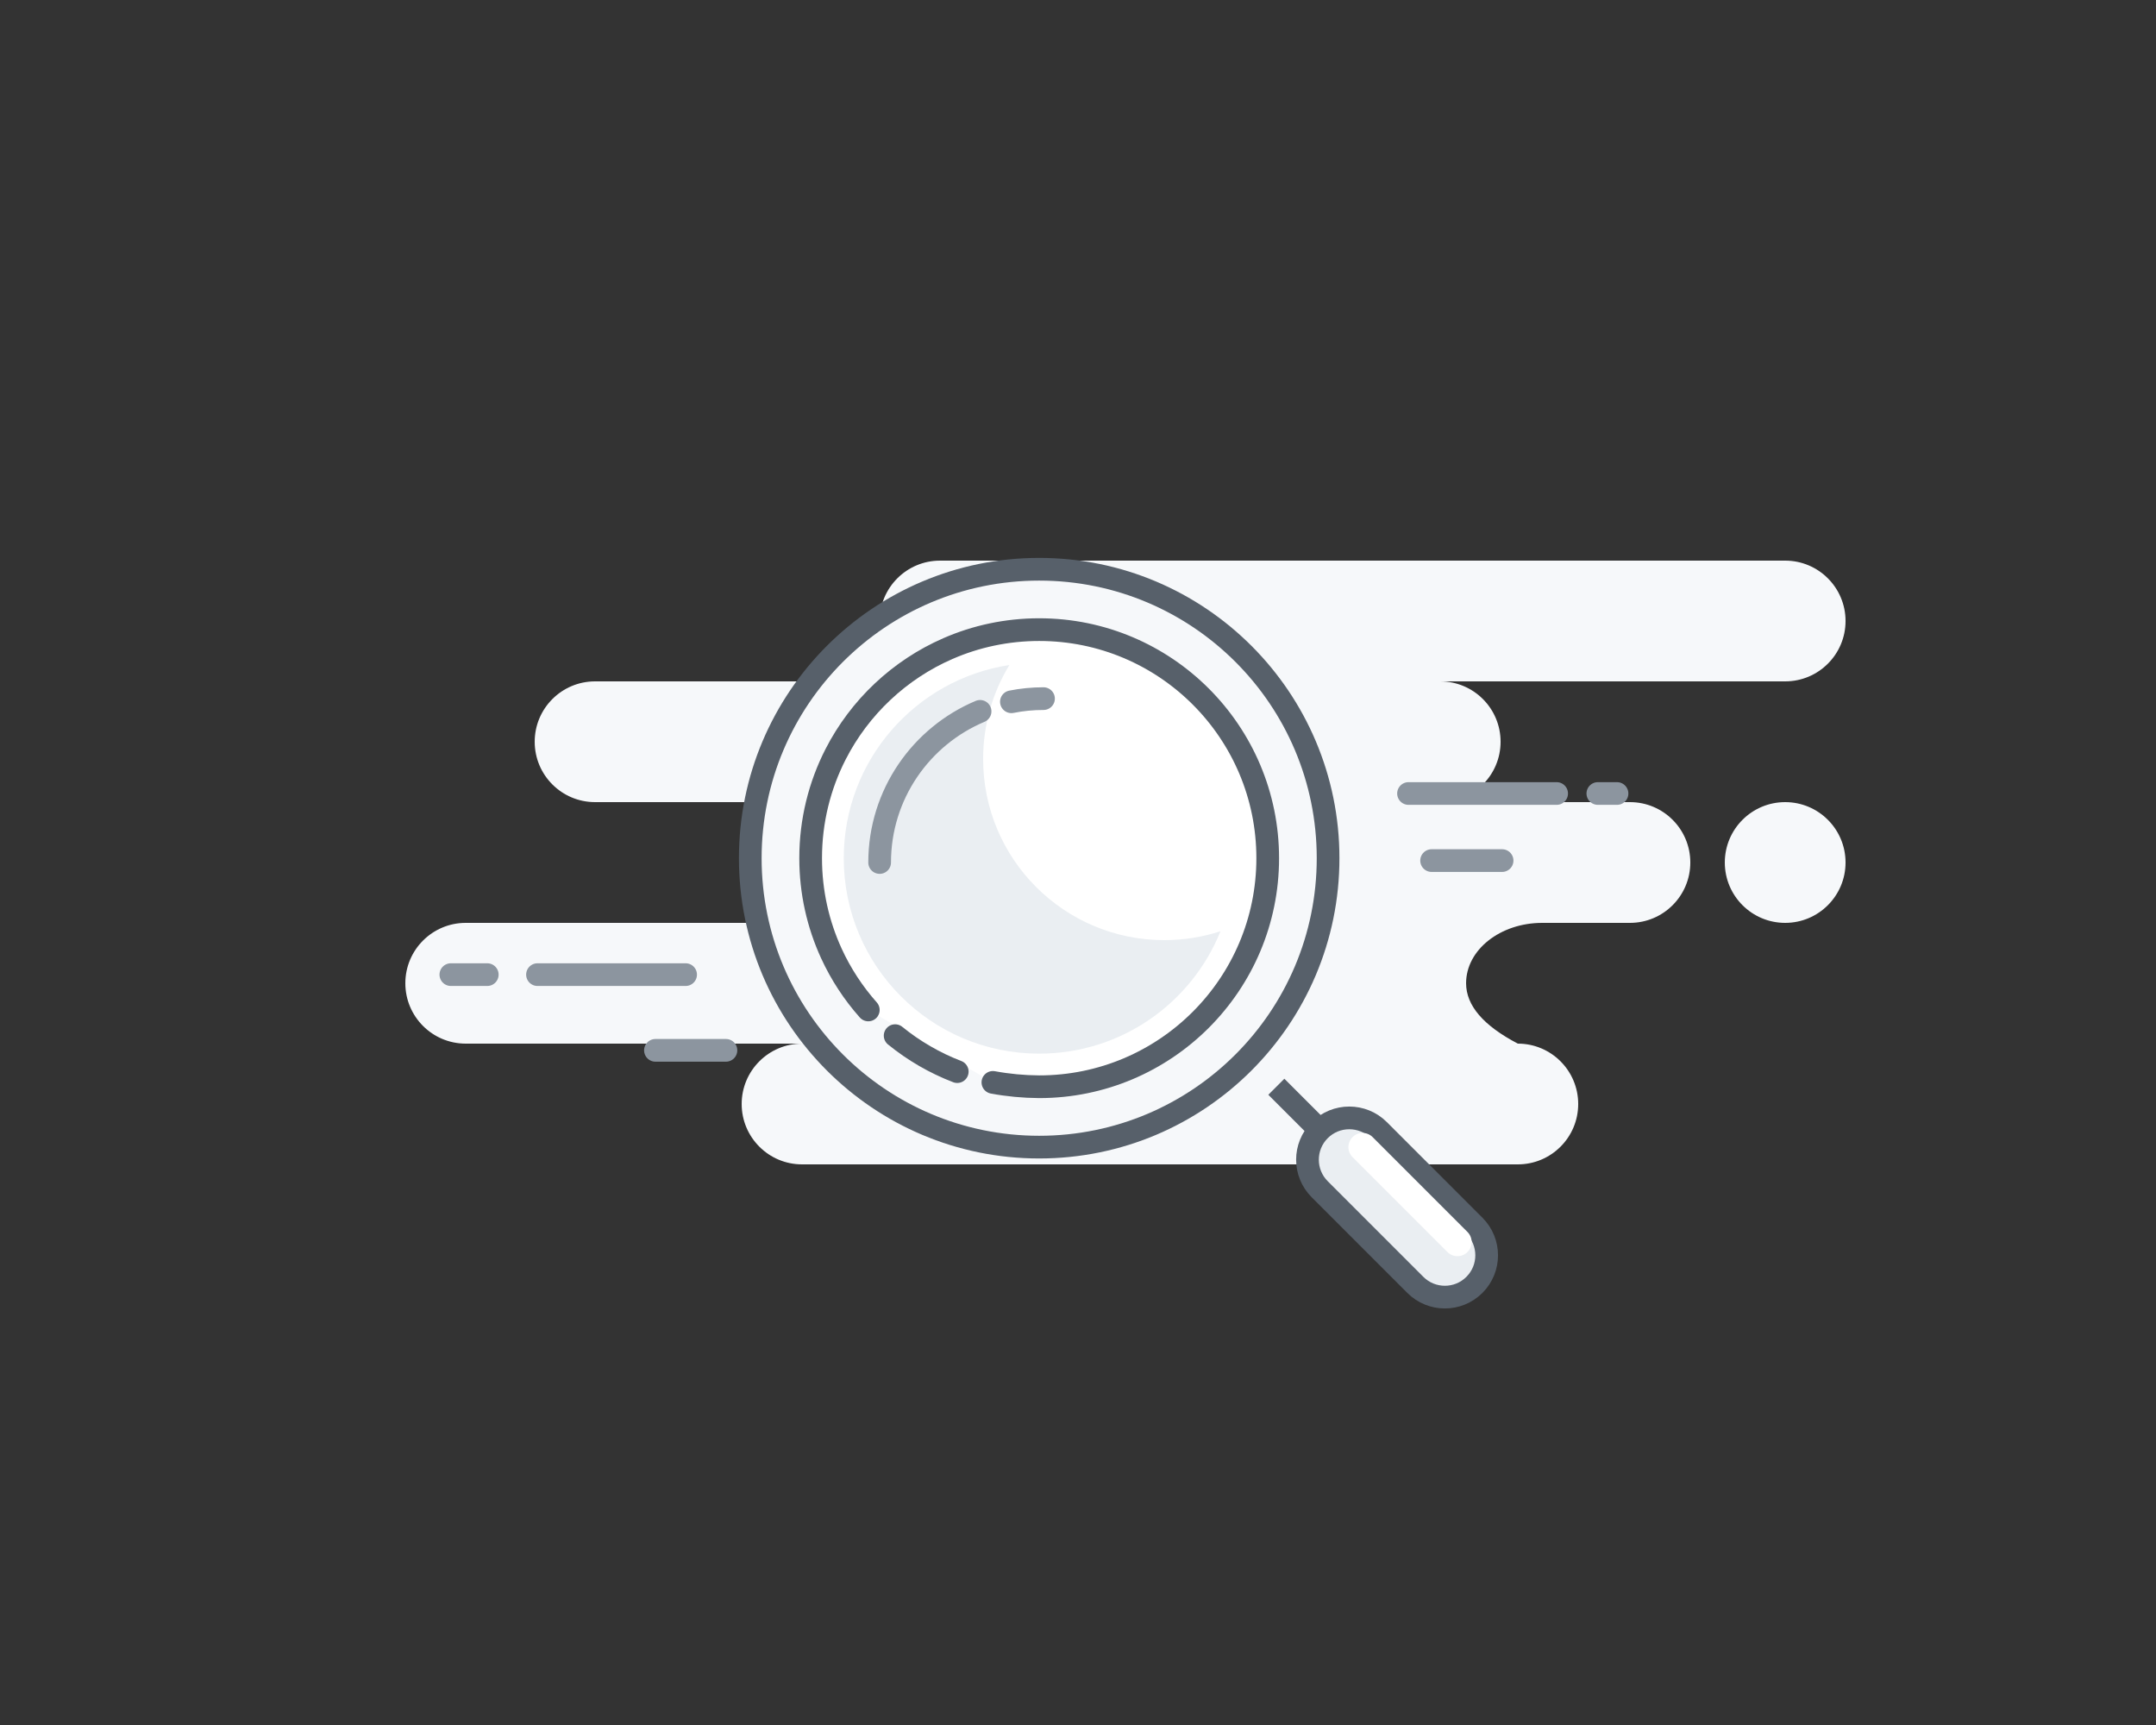 <svg width="190" height="152" viewBox="0 0 190 152" fill="none" xmlns="http://www.w3.org/2000/svg">
<rect x="0" y="0" width="190" height="152" fill="#333333" stroke="none"/>
<path fill-rule="evenodd" clip-rule="evenodd" d="M157.321 49.4C160.259 49.4 162.641 51.782 162.641 54.72C162.641 57.658 160.259 60.04 157.321 60.04H126.921C129.859 60.04 132.241 62.422 132.241 65.36C132.241 68.298 129.859 70.68 126.921 70.68H143.641C146.579 70.68 148.961 73.062 148.961 76C148.961 78.938 146.579 81.32 143.641 81.32H135.909C132.204 81.32 129.201 83.702 129.201 86.64C129.201 88.599 130.721 90.372 133.761 91.96C136.699 91.96 139.081 94.342 139.081 97.28C139.081 100.218 136.699 102.6 133.761 102.6H70.681C67.743 102.6 65.361 100.218 65.361 97.28C65.361 94.342 67.743 91.96 70.681 91.96H41.041C38.102 91.96 35.721 89.578 35.721 86.64C35.721 83.702 38.102 81.32 41.041 81.32H71.441C74.379 81.32 76.761 78.938 76.761 76C76.761 73.062 74.379 70.68 71.441 70.68H52.441C49.502 70.68 47.121 68.298 47.121 65.36C47.121 62.422 49.502 60.04 52.441 60.04H82.841C79.903 60.04 77.521 57.658 77.521 54.72C77.521 51.782 79.903 49.4 82.841 49.4H157.321ZM157.321 70.68C160.259 70.68 162.641 73.062 162.641 76C162.641 78.938 160.259 81.32 157.321 81.32C154.383 81.32 152.001 78.938 152.001 76C152.001 73.062 154.383 70.68 157.321 70.68Z" fill="#F6F8FA"/>
<path d="M91.579 101.08C105.64 101.08 117.039 89.681 117.039 75.62C117.039 61.559 105.64 50.16 91.579 50.16C77.518 50.16 66.119 61.559 66.119 75.62C66.119 89.681 77.518 101.08 91.579 101.08Z" fill="#F6F8FA" stroke="#57606A" stroke-width="2"/>
<path fill-rule="evenodd" clip-rule="evenodd" d="M87.5 95.375C88.837 95.622 90.196 95.75 91.579 95.76C102.702 95.76 111.719 86.743 111.719 75.62C111.719 64.497 102.702 55.48 91.579 55.48C88.722 55.48 86.004 56.075 83.542 57.148C79.263 59.012 75.757 62.32 73.64 66.456C72.233 69.205 71.439 72.32 71.439 75.62C71.439 78.614 72.093 81.456 73.265 84.01C74.102 85.834 75.203 87.511 76.52 88.993" fill="white"/>
<path d="M87.5 95.375C88.837 95.622 90.196 95.75 91.579 95.76C102.702 95.76 111.719 86.743 111.719 75.62C111.719 64.497 102.702 55.48 91.579 55.48C88.722 55.48 86.004 56.075 83.542 57.148C79.263 59.012 75.757 62.32 73.64 66.456C72.233 69.205 71.439 72.32 71.439 75.62C71.439 78.614 72.093 81.456 73.265 84.01C74.102 85.834 75.203 87.511 76.52 88.993" stroke="#57606A" stroke-width="2" stroke-linecap="round"/>
<path d="M78.885 91.257C80.517 92.584 82.362 93.66 84.359 94.427" stroke="#57606A" stroke-width="2" stroke-linecap="round"/>
<path d="M112.479 95.76L117.039 100.32" stroke="#57606A" stroke-width="2"/>
<path fill-rule="evenodd" clip-rule="evenodd" d="M116.302 99.583C114.863 101.022 114.863 103.354 116.302 104.792L124.726 113.217C126.165 114.656 128.497 114.656 129.935 113.217C131.374 111.779 131.374 109.447 129.935 108.008L121.511 99.583C120.072 98.145 117.74 98.145 116.302 99.583Z" fill="#EAEEF2" stroke="#57606A" stroke-width="2"/>
<path d="M120.08 101.08L128.44 109.44" stroke="white" stroke-width="2.5" stroke-linecap="round"/>
<path fill-rule="evenodd" clip-rule="evenodd" d="M86.639 66.88C86.639 75.695 93.785 82.84 102.6 82.84C104.331 82.84 105.998 82.565 107.559 82.055C105.011 88.379 98.817 92.843 91.579 92.843C82.068 92.843 74.357 85.132 74.357 75.62C74.357 67.002 80.689 59.862 88.954 58.597C87.485 61.013 86.639 63.848 86.639 66.88Z" fill="#EAEEF2"/>
<path d="M91.96 61.56C90.992 61.56 90.046 61.655 89.132 61.837M86.37 62.682C81.171 64.867 77.519 70.007 77.519 76" stroke="#8C959F" stroke-width="2" stroke-linecap="round"/>
<path d="M132.374 75.831H126.161M137.181 69.92H124.127H137.181ZM142.501 69.92H140.812H142.501Z" stroke="#8C959F" stroke-width="2" stroke-linecap="round" stroke-linejoin="round"/>
<path d="M63.974 92.551H57.761M60.42 85.88H47.367H60.42ZM42.941 85.88H39.732H42.941Z" stroke="#8C959F" stroke-width="2" stroke-linecap="round" stroke-linejoin="round"/>
</svg>
